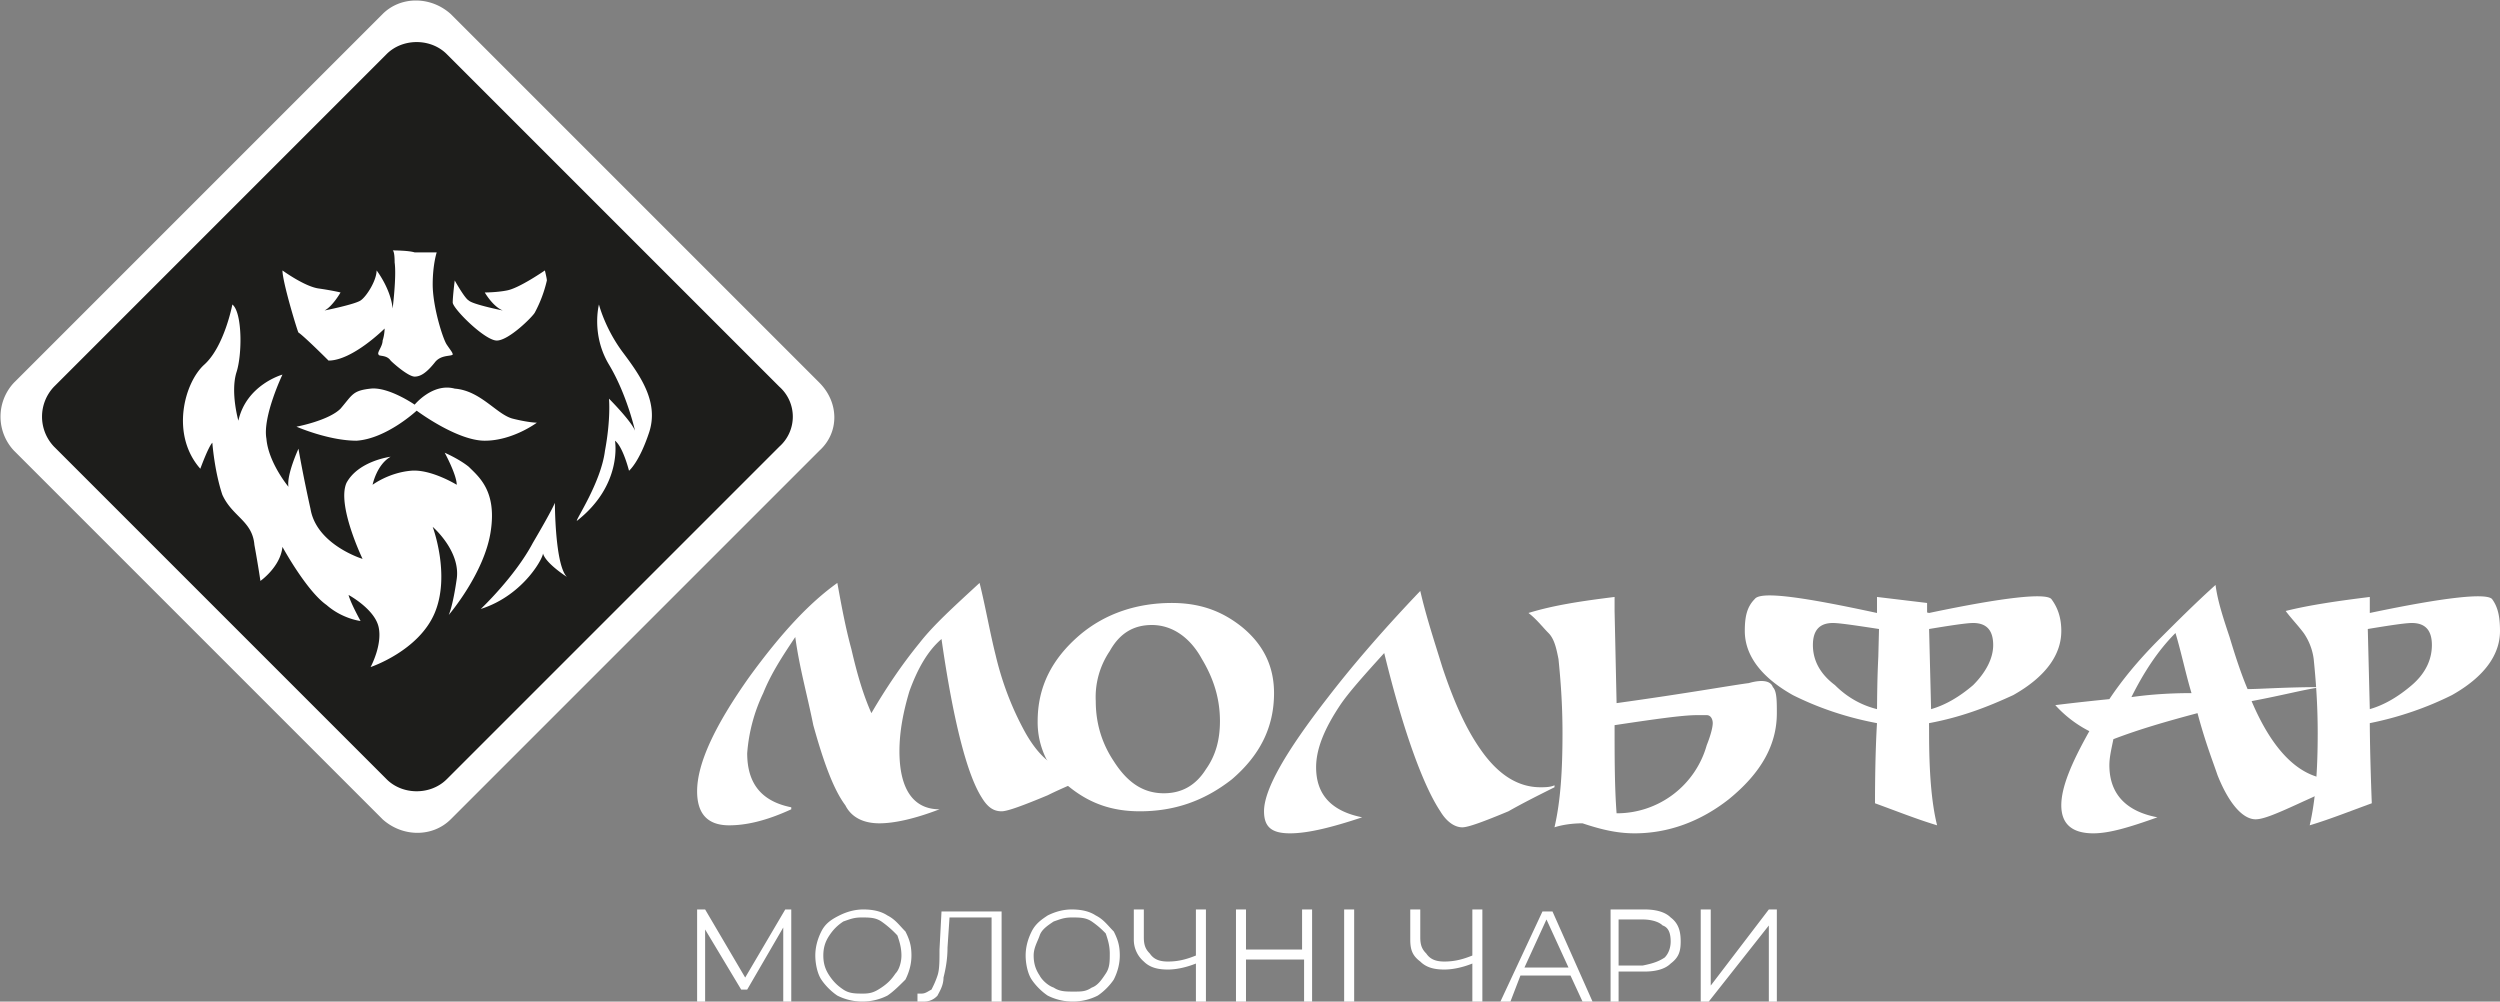 <svg xmlns="http://www.w3.org/2000/svg" xml:space="preserve" id="Layer_1" x="0" y="0" style="enable-background:new 0 0 12.48 5" version="1.1" viewBox="0 0 12.48 5"><rect x="0" y="0" width="12.48" height="5" fill="#808080" stroke="none"/><style>.st0{fill:#fff}</style><switch><g><path d="M4.09 2.25 2.25 4.09c-.09.09-.24.09-.34 0L.07 2.25a.248.248 0 0 1 0-.34L1.91.07c.09-.09.24-.09.34 0l1.84 1.84c.1.1.1.25 0 .34z" class="st0"/><path d="M3.89 2.23 2.23 3.89c-.08.08-.22.08-.3 0L.27 2.23a.217.217 0 0 1 0-.3L1.93.27c.08-.08.22-.08.3 0l1.66 1.66a.2.2 0 0 1 0 .3z" style="fill:#1d1d1b"/><path d="M1.41 1.35s.11.08.18.09.11.02.11.02-.04.07-.08.09c0 0 .15-.03.18-.05.03-.02.08-.1.08-.15 0 0 .07.09.08.19 0 0 .02-.16.01-.23 0-.06-.01-.06-.01-.06s.08 0 .11.01h.11s-.02.06-.02.16c0 .11.05.27.07.3.02.03.03.04.03.05-.01.01-.06 0-.09.04-.04.05-.07.07-.1.07s-.1-.06-.12-.08c-.02-.03-.06-.02-.06-.03-.01-.01.02-.04.02-.07.01-.03.01-.06.01-.06s-.16.16-.28.16c0 0-.12-.12-.15-.14 0 .01-.08-.25-.08-.31zM2.27 1.4s-.01.08-.01.11.16.19.22.19.18-.12.19-.14a.64.64 0 0 0 .06-.16c0-.01-.01-.05-.01-.05s-.13.09-.19.1c-.05.01-.11.01-.11.01s.04.07.09.09c0 0-.15-.03-.17-.05-.02-.01-.07-.1-.07-.1zM1.48 2.13s.16-.03.22-.09c.06-.07.06-.09.15-.1.09-.01.22.08.22.08s.09-.11.2-.08c.13.01.21.13.29.15.08.02.12.02.12.02s-.12.09-.26.09-.34-.15-.34-.15-.15.14-.3.15c-.14 0-.3-.07-.3-.07z" class="st0"/><path d="M1.16 1.52s-.04.21-.14.3-.17.35-.02.52c0 0 .04-.11.06-.13 0 0 .01.14.05.26.05.11.15.13.16.25.02.11.03.18.03.18s.1-.07.11-.17c0 0 .12.22.22.29.08.07.17.08.17.08s-.05-.09-.06-.13c0 0 .13.07.15.16.02.09-.04.2-.04.2s.24-.08.32-.27c.08-.19-.01-.43-.01-.43s.14.12.12.26c-.02.14-.04.18-.04.18s.18-.21.21-.42c.03-.2-.06-.27-.11-.32-.05-.04-.12-.07-.12-.07s.06.11.06.16c0 0-.13-.08-.23-.07-.11.01-.19.07-.19.07s.02-.1.09-.14c0 0-.16.02-.22.13-.05.11.08.38.08.38s-.23-.07-.26-.25c-.04-.18-.06-.3-.06-.3s-.06.13-.05.19c0 0-.1-.12-.11-.24-.02-.11.08-.32.08-.32s-.18.05-.22.23c0 0-.04-.14-.01-.24.03-.09.03-.3-.02-.34zM2.4 3.04s.17-.16.26-.33c.1-.17.11-.2.11-.2s0 .31.06.37c0 0-.11-.07-.12-.12.01.01-.09.21-.31.28zM2.88 2.6c-.01 0 .12-.19.14-.35.03-.16.02-.26.02-.26s.11.11.13.16c0 0-.04-.18-.13-.33-.09-.15-.05-.3-.05-.3s.03.12.12.24.18.25.13.4c-.05.15-.1.19-.1.19s-.03-.12-.07-.15c0 0 .04.22-.19.4zM5.47 3.86c-.08.04-.16.07-.24.11-.12.05-.2.08-.23.08-.04 0-.07-.02-.1-.07-.07-.11-.14-.37-.2-.79-.07.06-.12.15-.16.26-.03.1-.05.2-.05.3 0 .19.07.29.2.29-.13.05-.23.07-.3.07-.08 0-.14-.03-.17-.09-.06-.08-.11-.22-.16-.4-.03-.15-.07-.29-.09-.44-.06.09-.12.18-.16.28a.84.84 0 0 0-.08.3c0 .15.07.24.22.27v.01c-.13.06-.23.08-.31.08-.11 0-.16-.06-.16-.17 0-.14.09-.33.26-.57.16-.22.3-.37.44-.47.02.11.04.22.07.33.03.13.06.23.1.32.07-.12.15-.24.24-.35.07-.09.17-.18.3-.3.03.12.05.24.08.36.04.17.1.3.15.39.08.14.17.2.29.2h.06z" class="st0"/><path d="M6.36 3.46c0 .17-.07.31-.21.43-.14.11-.29.16-.46.16-.14 0-.25-.04-.35-.12a.408.408 0 0 1-.16-.33c0-.17.07-.31.21-.43.13-.11.29-.16.46-.16.14 0 .25.04.35.12.11.09.16.2.16.33zm-.27.14c0-.11-.03-.21-.09-.31-.06-.11-.15-.17-.25-.17-.09 0-.16.04-.21.13a.41.41 0 0 0-.07.25c0 .11.03.21.09.3.07.11.15.16.25.16.09 0 .16-.04.21-.12.05-.07.07-.15.07-.24zM6.31 4.05c0-.11.11-.3.32-.57.1-.13.25-.31.46-.53.03.13.07.25.11.38.06.18.12.31.19.41.09.13.19.19.3.19.02 0 .05 0 .07-.01v.01c-.08.04-.16.08-.23.12-.12.05-.2.08-.23.08-.04 0-.08-.03-.11-.08-.08-.12-.18-.38-.28-.79-.1.11-.18.2-.22.26-.08.12-.12.22-.12.31 0 .14.08.22.23.25-.15.05-.27.08-.36.08-.09 0-.13-.03-.13-.11z" class="st0"/><path d="M8.87 3.56c0 .16-.08.3-.24.43-.14.11-.3.17-.47.17-.09 0-.17-.02-.26-.05-.06 0-.11.01-.14.02.03-.13.04-.28.04-.47 0-.15-.01-.27-.02-.37-.01-.05-.02-.1-.05-.13-.03-.03-.06-.07-.1-.1.13-.04.27-.06.43-.08v.07l.01.46c.36-.05.58-.09.66-.1.07-.02.11-.01.12.02.02.02.02.07.02.13zm-.32.05c0-.02-.01-.04-.03-.04h-.05c-.07 0-.21.02-.41.05 0 .16 0 .31.01.44a.466.466 0 0 0 .45-.34c.02-.05.03-.09.03-.11z" class="st0"/><path d="M8.76 2.99c.03-.04.24-.01.61.07v-.08l.25.03c0 .28.01.5.01.65 0 .18.01.34.04.46-.1-.03-.2-.07-.31-.11 0-.26.01-.4.01-.4-.16-.03-.3-.08-.42-.14-.16-.09-.24-.2-.24-.32 0-.07.01-.12.05-.16zm.4.43c.06.06.13.1.21.12l.01-.4c-.13-.02-.2-.03-.23-.03-.07 0-.1.04-.1.11s.03.14.11.2zm1.13-.27c0 .12-.08.23-.24.32-.13.06-.26.11-.42.14 0 0-.09.02-.26.05 0-.15 0-.29.01-.44.01-.14.09-.2.25-.16.38-.08.58-.1.61-.07.03.04.05.09.05.16zm-.34.07c0-.07-.03-.11-.1-.11-.03 0-.1.01-.22.03l.01.4c.07-.02.14-.06.21-.12.06-.06.1-.13.1-.2zM11.75 3.88c-.08.04-.16.08-.25.12-.13.06-.2.09-.24.09-.06 0-.13-.07-.19-.22-.02-.06-.06-.16-.1-.31-.15.04-.29.08-.42.13-.01.05-.02.09-.02.13 0 .14.08.23.24.26-.14.05-.24.08-.32.08-.11 0-.16-.05-.16-.14 0-.09.05-.21.14-.37a.591.591 0 0 1-.17-.13c.08-.01.17-.02.27-.03.06-.09.14-.19.25-.3.09-.09.18-.18.28-.27.01.08.04.17.07.26.03.1.06.19.09.26.06 0 .19-.01.37-.01-.08.01-.19.04-.35.07.11.26.25.39.41.39.03.01.07 0 .1-.01zm-.81-.42c-.03-.1-.05-.2-.08-.3-.09.09-.16.2-.22.32.07-.01.17-.02.3-.02z" class="st0"/><path d="M12.48 3.15c0 .12-.08.23-.24.32-.12.06-.26.11-.41.14 0 0 0 .14.01.4-.11.04-.21.08-.31.11.03-.13.04-.28.04-.46 0-.15-.01-.27-.02-.37a.295.295 0 0 0-.05-.13c-.03-.04-.06-.07-.09-.11.12-.03.26-.05.42-.07v.08c.38-.08.58-.1.61-.07.03.04.04.09.04.16zm-.34.07c0-.07-.03-.11-.1-.11-.03 0-.1.01-.22.03l.01.4c.07-.02.14-.06.21-.12.07-.06.1-.13.1-.2zM3.95 4.54V5h-.04v-.37l-.18.31H3.7l-.18-.3V5h-.04v-.46h.04l.2.34.2-.34h.03zM4.18 4.97c-.03-.02-.06-.05-.08-.08s-.03-.08-.03-.12c0-.04.01-.08.03-.12.02-.04.05-.06.09-.08.04-.02.08-.03.12-.03.05 0 .09.01.12.03.04.02.06.05.09.08.02.04.03.07.03.12 0 .04-.01.08-.03.12-.03.03-.06.06-.09.08a.277.277 0 0 1-.25 0zm.22-.04c.03-.02.05-.04.07-.07.02-.02.03-.06.03-.09 0-.04-.01-.07-.02-.1a.5.5 0 0 0-.08-.07c-.03-.02-.06-.02-.1-.02s-.06.01-.09.02c-.03.02-.05.04-.07.07-.02.03-.03.06-.03.1 0 .04.01.07.03.1.02.03.04.05.07.07.03.02.06.02.1.02s.06-.01.09-.03zM5 4.54V5h-.05v-.42h-.21l-.01.15c0 .06-.01.11-.02.15 0 .04-.02.07-.03.09a.09.09 0 0 1-.07.03h-.03v-.04h.02c.02 0 .03-.01.05-.02.01-.02.02-.04.03-.07.01-.03.01-.07.01-.13l.01-.19H5zM5.23 4.97c-.03-.02-.06-.05-.08-.08s-.03-.08-.03-.12c0-.04.01-.08.03-.12.02-.04.05-.06.08-.08.04-.02.08-.03.12-.03.05 0 .09.01.12.03.04.02.06.05.09.08.02.04.03.07.03.12 0 .04-.01.08-.03.12-.02.03-.05.06-.08.08a.277.277 0 0 1-.25 0zm.22-.04c.03-.01.05-.04.07-.07.02-.03.02-.06.02-.1 0-.04-.01-.07-.02-.1a.435.435 0 0 0-.07-.06c-.03-.02-.06-.02-.1-.02s-.06.01-.09.02c-.03.02-.06.04-.07.07s-.03.06-.03.1c0 .04.01.07.03.1.01.02.04.05.07.06.03.02.06.02.1.02s.06 0 .09-.02zM6.02 4.54V5h-.05v-.19c-.05.02-.1.03-.14.03-.05 0-.09-.01-.12-.04a.143.143 0 0 1-.05-.11v-.15h.05v.14c0 .04.01.06.03.08.02.03.05.04.09.04.05 0 .09-.01.14-.03v-.23h.05zM6.55 4.54V5h-.04v-.21h-.29V5h-.05v-.46h.05v.2h.28v-.2h.05zM6.71 4.54h.05V5h-.05v-.46zM7.4 4.54V5h-.05v-.19c-.05.02-.1.03-.14.03-.05 0-.09-.01-.12-.04-.04-.03-.05-.06-.05-.11v-.15h.05v.14c0 .04.01.06.03.08.02.03.05.04.09.04.05 0 .09-.01.14-.03v-.23h.05zM7.84 4.87h-.25L7.54 5h-.05l.21-.45h.05l.2.45H7.9l-.06-.13zm-.01-.04-.11-.24-.11.24h.22zM8.34 4.58c.04.03.05.07.05.12s-.01.08-.05.11c-.03.03-.08.04-.13.04h-.13V5h-.04v-.46h.17c.05 0 .1.01.13.04zm-.03.2c.02-.02.03-.05.03-.08 0-.04-.01-.07-.04-.08-.02-.02-.06-.03-.1-.03h-.12v.23h.12c.05-.01.08-.02.11-.04zM8.49 4.54h.05v.38l.29-.38h.04V5h-.04v-.38l-.3.38h-.04v-.46z" class="st0"/></g></switch></svg>